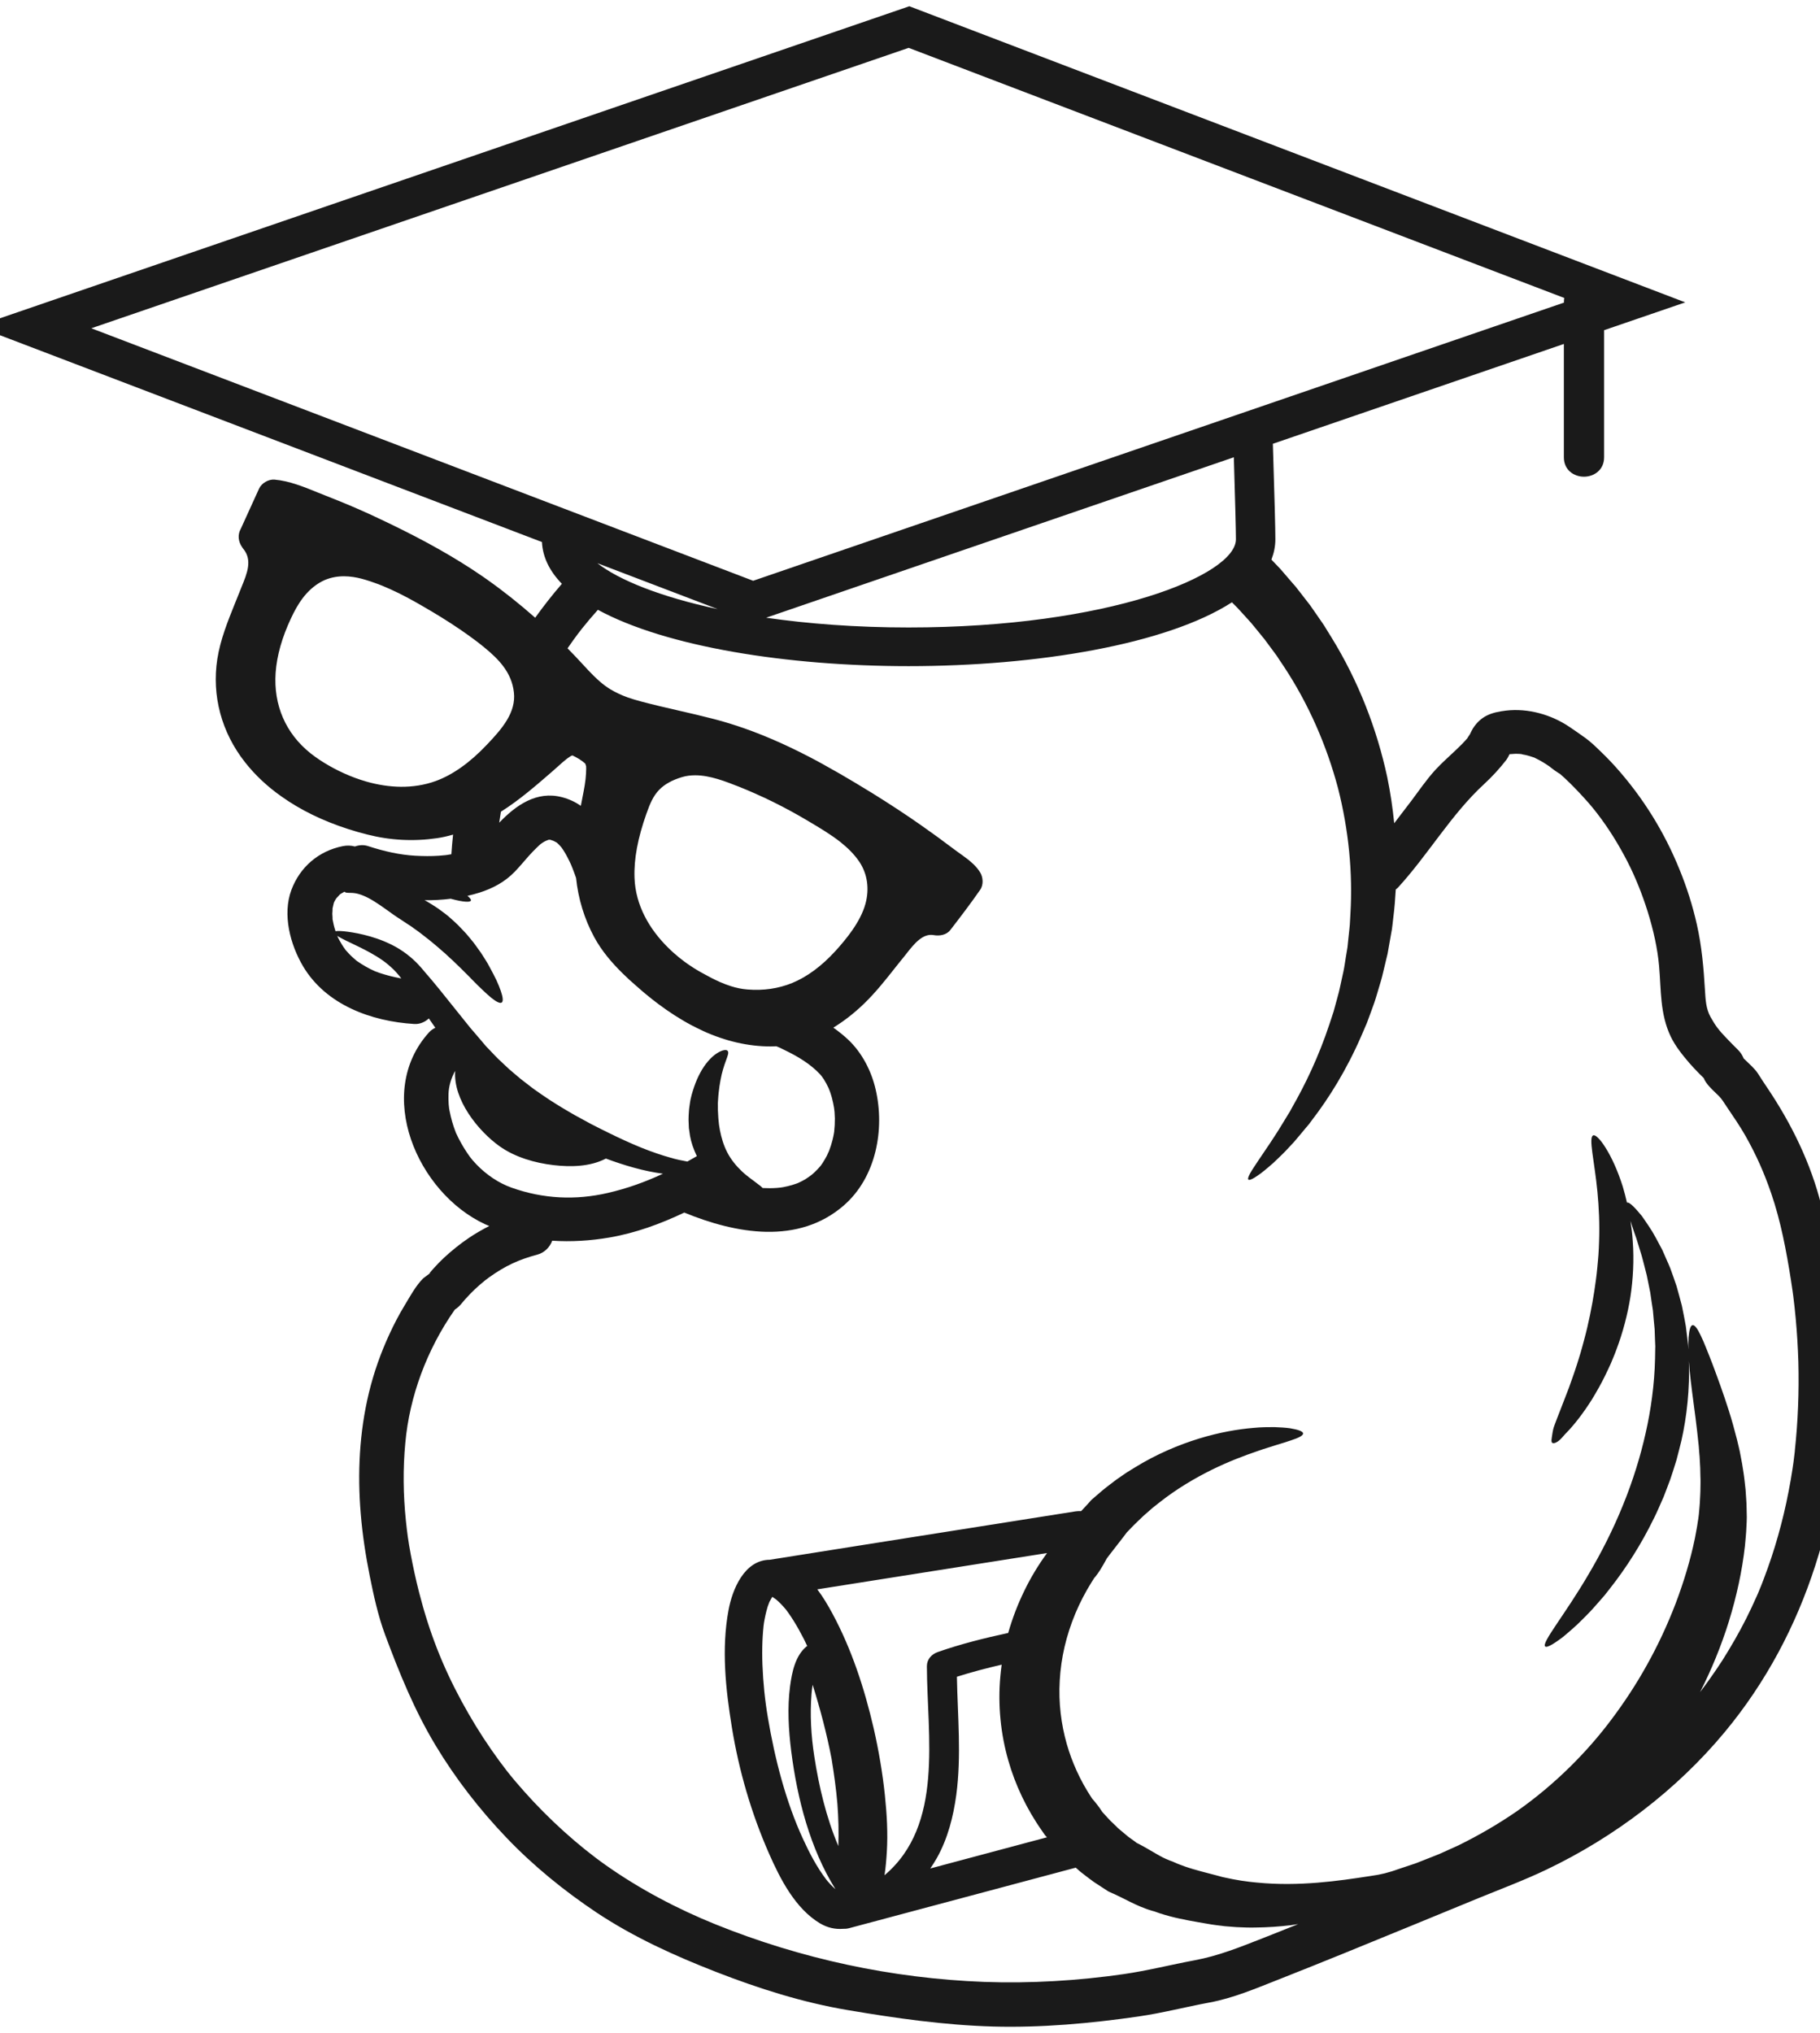 <?xml version="1.0" encoding="UTF-8" standalone="no"?>
<!-- Generator: Adobe Illustrator 26.3.1, SVG Export Plug-In . SVG Version: 6.00 Build 0)  -->
<svg version="1.1" id="Camada_2_00000083782018262210222500000017374305881183196592_" x="0px" y="0px" viewBox="0 0 189.2 211.3" style="enable-background:new 0 0 189.2 211.3;" xml:space="preserve" sodipodi:docname="logo.svg" inkscape:version="1.3.2 (091e20ef0f, 2023-11-25, custom)" inkscape:export-filename="../white-logo.png" inkscape:export-xdpi="96" inkscape:export-ydpi="96" xmlns:inkscape="http://www.inkscape.org/namespaces/inkscape" xmlns:sodipodi="http://sodipodi.sourceforge.net/DTD/sodipodi-0.dtd" xmlns="http://www.w3.org/2000/svg" xmlns:svg="http://www.w3.org/2000/svg"><defs id="defs821"/><sodipodi:namedview id="namedview819" pagecolor="#ffffff" bordercolor="#000000" borderopacity="0.25" inkscape:showpageshadow="2" inkscape:pageopacity="0.0" inkscape:pagecheckerboard="0" inkscape:deskcolor="#d1d1d1" showgrid="false" inkscape:lockguides="true" inkscape:zoom="1.4088592" inkscape:cx="70.979414" inkscape:cy="110.72789" inkscape:window-width="1920" inkscape:window-height="1020" inkscape:window-x="0" inkscape:window-y="868" inkscape:window-maximized="1" inkscape:current-layer="Camada_2_00000083782018262210222500000017374305881183196592_" inkscape:export-bgcolor="#01010100"/>
<style type="text/css" id="style161">
	.st0{fill:#010101;}
	.st1{fill:#565656;}
</style>

<path d="m 189.347,125.329 c -1.086,-4.415 -3.127,-8.569 -5.669,-12.332 -0.315,-0.467 -0.626,-0.938 -0.925,-1.414 -0.353,-0.547 -0.903,-0.993 -1.358,-1.452 -0.056,-0.046 -0.094,-0.084 -0.124,-0.113 -0.141,-0.329 -0.311,-0.623 -0.588,-0.893 -0.418,-0.421 -0.844,-0.838 -1.252,-1.275 -0.724,-0.758 -1.086,-1.208 -1.615,-2.159 -0.464,-0.838 -0.515,-1.772 -0.575,-2.77 -0.136,-2.323 -0.332,-4.562 -0.844,-6.844 -0.439,-1.945 -1.043,-3.856 -1.802,-5.708 -1.589,-3.923 -3.803,-7.487 -6.636,-10.653 -0.652,-0.732 -1.351,-1.418 -2.062,-2.092 -0.434,-0.409 -0.877,-0.791 -1.372,-1.124 -0.413,-0.286 -0.728,-0.522 -1.372,-0.951 -1.886,-1.276 -4.306,-1.961 -6.593,-1.693 -1.487,0.177 -2.577,0.53 -3.429,1.835 -0.124,0.194 -0.221,0.413 -0.32,0.619 0,0 -0.293,0.425 -0.255,0.4 -0.367,0.433 -0.771,0.833 -1.18,1.22 -0.733,0.699 -1.495,1.36 -2.181,2.109 -0.907,0.993 -1.687,2.146 -2.496,3.22 -0.592,0.779 -1.175,1.549 -1.763,2.306 -0.158,-1.586 -0.392,-3.186 -0.724,-4.794 -1.073,-5 -3.003,-9.992 -5.793,-14.513 l -0.524,-0.846 c -0.085,-0.143 -0.175,-0.286 -0.26,-0.425 l -0.281,-0.409 c -0.379,-0.547 -0.763,-1.09 -1.137,-1.642 -0.409,-0.521 -0.818,-1.048 -1.219,-1.57 -0.102,-0.131 -0.2,-0.265 -0.307,-0.392 l -0.328,-0.374 -0.648,-0.753 c -0.217,-0.248 -0.426,-0.501 -0.647,-0.749 l -0.686,-0.716 c -0.064,-0.076 -0.136,-0.143 -0.209,-0.219 0.26,-0.678 0.409,-1.376 0.409,-2.113 0,-0.989 -0.081,-4.247 -0.26,-9.925 l 30.251,-10.375 v 11.781 c 0,1.322 1.048,2.016 2.087,2.016 1.043,0 2.096,-0.694 2.096,-2.016 V 34.318 l 8.434,-2.892 -80.472,-30.705 -0.183,-0.072 L -2.435,33.914 56.338,56.335 c 0.081,1.591 0.809,3.043 2.074,4.343 -0.98,1.128 -1.9,2.307 -2.769,3.515 0,0.004 -0.004,0.004 -0.004,0.013 -1.623,-1.431 -3.284,-2.757 -4.988,-3.961 -0.281,-0.198 -0.567,-0.4 -0.856,-0.589 -0.277,-0.189 -0.554,-0.37 -0.839,-0.56 -2.794,-1.81 -5.955,-3.523 -9.955,-5.388 -0.209,-0.097 -0.413,-0.189 -0.622,-0.29 -0.405,-0.177 -0.809,-0.362 -1.222,-0.543 -0.209,-0.093 -0.417,-0.181 -0.635,-0.274 -0.213,-0.084 -0.426,-0.177 -0.643,-0.269 -0.221,-0.093 -0.452,-0.189 -0.673,-0.278 -0.434,-0.181 -0.882,-0.354 -1.329,-0.53 -0.298,-0.114 -0.592,-0.236 -0.89,-0.354 -0.707,-0.29 -1.431,-0.585 -2.164,-0.821 -0.745,-0.248 -1.508,-0.433 -2.283,-0.501 -0.626,-0.055 -1.35,0.37 -1.61,0.943 l -1.904,4.184 c -0.337,0.598 -0.273,1.322 0.175,1.94 0.021,0.042 0.06,0.084 0.094,0.13 0.958,1.17 0.405,2.525 -0.183,3.961 -0.077,0.189 -0.153,0.37 -0.222,0.556 -0.158,0.4 -0.315,0.791 -0.477,1.183 -0.733,1.826 -1.499,3.716 -1.819,5.741 -0.592,3.822 0.434,7.64 2.888,10.75 1.039,1.321 2.313,2.517 3.795,3.556 1.959,1.393 4.281,2.525 6.905,3.371 0.66,0.215 1.338,0.409 2.036,0.581 2.373,0.602 4.805,0.724 7.22,0.37 0.545,-0.08 1.099,-0.206 1.661,-0.37 v 0.021 c -0.072,0.673 -0.132,1.342 -0.175,2.02 -0.162,0.025 -0.328,0.055 -0.49,0.08 -0.034,0.004 -0.081,0.013 -0.145,0.017 -0.222,0.025 -0.447,0.042 -0.673,0.059 -0.809,0.055 -1.627,0.043 -2.441,0 -1.614,-0.092 -3.212,-0.45 -4.907,-1.001 -0.456,-0.152 -0.937,-0.118 -1.372,0.038 -0.396,-0.109 -0.822,-0.122 -1.252,-0.038 -2.534,0.505 -4.468,2.185 -5.354,4.562 -0.946,2.555 -0.119,5.669 1.218,7.93 2.377,3.999 7.079,5.72 11.548,5.994 0.584,0.038 1.116,-0.198 1.529,-0.577 0.051,0.071 0.094,0.139 0.141,0.211 0.175,0.252 0.354,0.509 0.532,0.761 -0.234,0.11 -0.452,0.253 -0.635,0.451 -5.763,6.33 -1.24,16.723 5.827,19.976 0.136,0.059 0.273,0.118 0.413,0.177 -0.733,0.37 -1.448,0.783 -2.126,1.241 -0.916,0.619 -1.78,1.318 -2.586,2.063 -0.366,0.337 -0.707,0.698 -1.039,1.064 -0.17,0.181 -0.328,0.375 -0.49,0.564 0.072,-0.025 0.119,-0.042 0.141,-0.046 -0.021,0.021 -0.064,0.042 -0.136,0.076 -0.213,0.151 -0.417,0.311 -0.626,0.471 -0.788,0.779 -1.389,1.915 -1.959,2.854 -0.571,0.939 -1.078,1.919 -1.538,2.913 -0.92,1.978 -1.644,4.032 -2.155,6.145 -0.988,4.091 -1.197,8.359 -0.848,12.535 0.179,2.188 0.511,4.364 0.941,6.511 0.409,2.033 0.865,4.125 1.585,6.069 1.487,3.995 3.05,7.855 5.256,11.521 2.074,3.451 4.575,6.671 7.365,9.588 2.811,2.942 6.002,5.535 9.388,7.795 3.868,2.567 8.11,4.487 12.429,6.17 4.4,1.713 8.988,3.173 13.661,3.956 4.992,0.846 10.027,1.565 15.096,1.709 5.03,0.139 10.163,-0.324 15.138,-1.044 2.488,-0.362 4.912,-0.993 7.382,-1.452 2.466,-0.459 4.732,-1.431 7.049,-2.34 4.664,-1.835 9.299,-3.738 13.933,-5.64 2.313,-0.956 4.625,-1.907 6.943,-2.854 2.381,-0.972 4.796,-1.877 7.122,-2.988 7.05,-3.371 13.52,-8.279 18.496,-14.269 8.604,-10.346 12.408,-23.554 12.348,-36.821 -0.038,-6.01 -0.847,-12.046 -2.287,-17.888 z M 9.491,34.12 94.461,4.973 162.614,30.968 c -0.017,0.109 -0.034,0.215 -0.034,0.333 v 0.152 L 78.296,60.363 Z M 128.482,56.049 c 0,3.738 -13.251,9.167 -34.03,9.167 -5.499,0 -10.466,-0.388 -14.806,-1.015 L 128.265,47.526 c 0.145,4.786 0.217,7.652 0.217,8.523 z m -53.879,7.256 c -5.993,-1.28 -10.3,-3.043 -12.502,-4.769 z m -17.256,16.933 0.477,-0.421 c 0.059,-0.046 0.136,-0.118 0.221,-0.198 0.741,-0.677 1.231,-1.048 1.465,-1.107 0.004,0.004 0.017,0.004 0.021,0.013 0.103,0.046 0.209,0.101 0.316,0.16 0.23,0.122 0.469,0.265 0.686,0.429 0.11,0.08 0.213,0.169 0.307,0.257 0.004,0.013 0.013,0.021 0.017,0.025 0.017,0.085 0.038,0.16 0.073,0.232 0.017,0.135 0.004,0.404 -0.004,0.585 l -0.004,0.16 c -0.038,0.829 -0.209,1.684 -0.371,2.504 -0.055,0.278 -0.115,0.56 -0.162,0.838 0,0.013 -0.004,0.025 -0.004,0.038 -0.571,-0.392 -1.218,-0.703 -1.959,-0.896 -2.65,-0.695 -4.814,0.854 -6.53,2.651 0.055,-0.37 0.111,-0.749 0.175,-1.12 0,-0.013 0.004,-0.017 0.004,-0.025 1.904,-1.199 3.612,-2.686 5.273,-4.125 z m -12.042,0.935 c -2.368,0.859 -4.89,0.724 -7.22,0.059 -1.602,-0.459 -3.101,-1.162 -4.392,-1.957 -0.315,-0.194 -0.613,-0.392 -0.899,-0.598 -0.004,0 -0.017,-0.004 -0.021,-0.013 -0.162,-0.114 -0.315,-0.232 -0.469,-0.354 -0.013,-0.013 -0.017,-0.017 -0.021,-0.017 -2.577,-2.054 -3.863,-5.005 -3.629,-8.372 0.124,-1.768 0.665,-3.683 1.61,-5.686 0.647,-1.372 1.529,-2.896 3.148,-3.78 0.767,-0.412 1.585,-0.56 2.338,-0.56 0.66,0 1.278,0.109 1.785,0.24 0.302,0.08 0.609,0.168 0.907,0.269 0.145,0.046 0.294,0.097 0.439,0.152 0.584,0.198 1.146,0.434 1.695,0.682 1.261,0.568 2.441,1.225 3.437,1.806 1.142,0.661 2.496,1.473 3.885,2.425 0.277,0.189 0.554,0.387 0.839,0.589 0.567,0.404 1.133,0.833 1.683,1.292 1.431,1.178 2.781,2.555 3.003,4.618 0.23,2.071 -1.201,3.75 -2.811,5.434 -1.759,1.865 -3.548,3.127 -5.307,3.772 z m -3.604,20.519 c -0.217,-0.038 -0.43,-0.08 -0.643,-0.131 -0.354,-0.076 -0.707,-0.168 -1.052,-0.269 -0.213,-0.059 -0.413,-0.13 -0.622,-0.197 -0.026,-0.013 -0.328,-0.131 -0.388,-0.143 -0.664,-0.29 -1.291,-0.656 -1.883,-1.065 -0.021,-0.017 -0.034,-0.021 -0.047,-0.034 -0.026,-0.025 -0.072,-0.063 -0.141,-0.122 -0.162,-0.135 -0.315,-0.278 -0.469,-0.425 -0.153,-0.151 -0.294,-0.307 -0.434,-0.463 -0.043,-0.046 -0.077,-0.08 -0.098,-0.11 -0.021,-0.025 -0.043,-0.055 -0.064,-0.092 -0.217,-0.29 -0.405,-0.602 -0.575,-0.913 -0.085,-0.152 -0.158,-0.307 -0.23,-0.463 0.047,0.034 0.102,0.063 0.162,0.101 0.375,0.219 0.929,0.484 1.61,0.808 0.681,0.329 1.487,0.716 2.309,1.221 0.409,0.253 0.822,0.53 1.21,0.859 0.2,0.16 0.379,0.345 0.575,0.518 0.179,0.193 0.366,0.374 0.528,0.585 0.085,0.101 0.175,0.206 0.251,0.316 l 0.017,0.017 c -0.009,0.004 -0.017,0.004 -0.017,0.004 z m 2.718,-0.366 c -0.209,-0.248 -0.413,-0.493 -0.622,-0.737 -0.234,-0.253 -0.464,-0.522 -0.72,-0.749 -0.243,-0.24 -0.511,-0.45 -0.767,-0.656 -0.268,-0.194 -0.524,-0.387 -0.792,-0.547 -0.532,-0.332 -1.065,-0.585 -1.576,-0.8 -1.022,-0.421 -1.947,-0.656 -2.713,-0.817 -0.771,-0.151 -1.389,-0.232 -1.823,-0.253 -0.23,-0.013 -0.405,-0.004 -0.528,0.017 -0.004,-0.017 -0.004,-0.025 -0.004,-0.025 -0.136,-0.404 -0.234,-0.821 -0.307,-1.241 0.017,0 -0.013,-0.459 -0.021,-0.539 0.004,0 0.038,-0.547 0.021,-0.543 0.034,-0.152 0.064,-0.303 0.102,-0.451 0.026,-0.092 0.038,-0.151 0.051,-0.193 0.017,-0.025 0.034,-0.064 0.055,-0.11 0.064,-0.134 0.141,-0.257 0.234,-0.374 0,0.025 0.238,-0.257 0.277,-0.295 0.026,-0.025 0.051,-0.046 0.064,-0.063 0.026,-0.017 0.064,-0.038 0.111,-0.072 0.119,-0.076 0.239,-0.139 0.358,-0.206 0.004,0 0.004,0.004 0.004,0.013 0.141,0.176 0.567,0.071 1.086,0.151 0.26,0.042 0.554,0.122 0.89,0.265 0.336,0.139 0.711,0.337 1.116,0.589 0.405,0.248 0.826,0.547 1.282,0.871 0.456,0.325 0.924,0.674 1.491,1.027 0.234,0.156 0.469,0.311 0.703,0.467 0.115,0.076 0.23,0.143 0.341,0.219 0.111,0.08 0.217,0.16 0.328,0.239 0.213,0.156 0.434,0.304 0.635,0.459 0.209,0.16 0.405,0.316 0.596,0.467 0.196,0.143 0.392,0.307 0.592,0.471 0.196,0.173 0.409,0.329 0.609,0.509 0.2,0.177 0.413,0.362 0.622,0.543 0.111,0.084 0.213,0.181 0.311,0.278 l 0.311,0.29 0.315,0.286 c 0.102,0.097 0.2,0.198 0.307,0.295 0.2,0.198 0.409,0.392 0.605,0.585 0.196,0.198 0.392,0.4 0.588,0.589 l 0.281,0.278 0.277,0.29 c 0.366,0.375 0.72,0.72 1.044,1.027 0.328,0.307 0.622,0.585 0.886,0.8 0.532,0.43 0.929,0.64 1.112,0.522 0.183,-0.122 0.132,-0.564 -0.094,-1.216 -0.115,-0.325 -0.26,-0.703 -0.456,-1.12 -0.2,-0.413 -0.434,-0.868 -0.694,-1.339 -0.064,-0.118 -0.132,-0.24 -0.2,-0.367 -0.072,-0.118 -0.145,-0.239 -0.221,-0.366 -0.153,-0.24 -0.315,-0.493 -0.477,-0.749 -0.175,-0.248 -0.354,-0.492 -0.537,-0.749 -0.094,-0.122 -0.179,-0.253 -0.277,-0.371 l -0.298,-0.366 -0.307,-0.366 c -0.102,-0.118 -0.2,-0.24 -0.315,-0.353 -0.213,-0.232 -0.43,-0.459 -0.647,-0.678 -0.217,-0.219 -0.452,-0.421 -0.673,-0.623 -0.222,-0.206 -0.447,-0.4 -0.673,-0.568 -0.23,-0.173 -0.469,-0.349 -0.711,-0.526 -0.251,-0.177 -0.515,-0.337 -0.784,-0.505 -0.132,-0.08 -0.268,-0.16 -0.405,-0.248 -0.081,-0.042 -0.162,-0.084 -0.251,-0.13 0.916,0.013 1.827,-0.038 2.726,-0.152 0.051,0.017 0.098,0.025 0.141,0.038 1.142,0.304 1.878,0.354 1.955,0.152 0.043,-0.101 -0.094,-0.269 -0.358,-0.493 0.409,-0.092 0.818,-0.197 1.218,-0.324 1.418,-0.446 2.675,-1.12 3.706,-2.189 0.511,-0.53 0.98,-1.107 1.47,-1.654 0.256,-0.286 0.524,-0.564 0.801,-0.833 0.132,-0.134 0.273,-0.257 0.413,-0.383 0.026,-0.017 0.038,-0.025 0.055,-0.038 0.072,-0.046 0.136,-0.101 0.213,-0.143 0.081,-0.055 0.175,-0.097 0.26,-0.143 0.064,-0.025 0.222,-0.092 0.29,-0.114 0.013,0 0.017,0 0.021,-0.004 h 0.043 c 0.038,0 0.072,-0.004 0.094,-0.004 0.004,0 0.004,0 0.013,0 0.051,0.013 0.273,0.097 0.349,0.118 0.115,0.059 0.221,0.113 0.332,0.176 0.013,0.013 0.013,0.013 0.017,0.013 0.004,0.004 0.004,0.004 0.013,0.013 0.17,0.139 0.311,0.303 0.452,0.463 0.017,0.021 0.034,0.046 0.059,0.085 0.103,0.143 0.196,0.295 0.29,0.446 0.196,0.316 0.358,0.652 0.524,0.985 0.055,0.113 0.103,0.227 0.154,0.337 0.004,0.017 0.132,0.311 0.145,0.362 0.132,0.324 0.243,0.652 0.358,0.973 0.222,2.159 0.869,4.28 1.887,6.154 0.788,1.456 1.866,2.702 2.99,3.8 0.439,0.434 0.89,0.846 1.337,1.229 0.004,0 0.013,0.005 0.022,0.017 0.213,0.197 0.43,0.383 0.643,0.564 0.14,0.118 0.277,0.235 0.418,0.349 0.004,0 0.017,0.005 0.021,0.017 0.413,0.345 0.826,0.665 1.235,0.972 0.566,0.425 1.133,0.817 1.695,1.179 0.273,0.176 0.55,0.345 0.823,0.505 0.289,0.173 0.571,0.333 0.856,0.484 0.413,0.215 0.827,0.425 1.24,0.614 0.004,0.004 0.013,0.013 0.017,0.013 2.36,1.073 4.715,1.616 7.045,1.616 0.196,0 0.396,-0.005 0.592,-0.017 0.017,0.005 0.025,0.013 0.043,0.017 0.277,0.101 0.307,0.135 0.792,0.366 1.414,0.678 2.705,1.461 3.689,2.509 0.043,0.043 0.115,0.131 0.179,0.211 0.077,0.11 0.154,0.215 0.23,0.324 0.183,0.29 0.349,0.602 0.494,0.914 0.051,0.118 0.119,0.29 0.145,0.37 0.072,0.198 0.132,0.404 0.191,0.602 0.098,0.362 0.175,0.724 0.235,1.09 0.017,0.13 0.043,0.337 0.051,0.43 0.017,0.218 0.025,0.442 0.034,0.661 0.004,0.463 -0.022,0.93 -0.073,1.393 -0.013,0.071 -0.022,0.139 -0.034,0.206 -0.038,0.218 -0.085,0.442 -0.14,0.656 -0.094,0.374 -0.217,0.749 -0.353,1.111 -0.06,0.13 -0.184,0.421 -0.235,0.518 -0.136,0.265 -0.294,0.518 -0.451,0.77 -0.064,0.092 -0.124,0.181 -0.192,0.273 0,-0.004 -0.004,0 0,0 -0.183,0.219 -0.383,0.434 -0.592,0.632 -0.119,0.122 -0.256,0.232 -0.392,0.345 -0.102,0.071 -0.477,0.345 -0.605,0.421 -0.234,0.139 -0.473,0.257 -0.72,0.371 -0.064,0.025 -0.132,0.055 -0.17,0.071 -0.161,0.059 -0.328,0.113 -0.49,0.16 -0.298,0.092 -0.605,0.155 -0.907,0.218 -0.06,0.013 -0.179,0.025 -0.277,0.043 -0.124,0.017 -0.251,0.025 -0.374,0.038 -0.503,0.038 -0.997,0.038 -1.495,0.013 -0.119,-0.122 -0.29,-0.265 -0.49,-0.404 -0.451,-0.366 -1.094,-0.778 -1.682,-1.338 -0.588,-0.556 -1.133,-1.221 -1.512,-1.957 -0.388,-0.741 -0.613,-1.545 -0.763,-2.294 -0.026,-0.193 -0.059,-0.387 -0.098,-0.589 -0.017,-0.206 -0.038,-0.412 -0.064,-0.627 -0.021,-0.219 -0.021,-0.442 -0.038,-0.665 -0.013,-0.114 -0.013,-0.227 -0.013,-0.337 v -0.337 c 0,-0.113 -0.013,-0.227 0,-0.337 0.004,-0.109 0.013,-0.219 0.022,-0.337 0.004,-0.118 0.017,-0.236 0.025,-0.349 0.013,-0.118 0.022,-0.232 0.034,-0.35 0.051,-0.45 0.111,-0.892 0.191,-1.296 0.145,-0.817 0.371,-1.49 0.554,-1.995 0.184,-0.505 0.332,-0.859 0.196,-1.036 -0.124,-0.169 -0.566,-0.122 -1.138,0.253 -0.571,0.366 -1.222,1.086 -1.712,2.003 -0.251,0.459 -0.468,0.964 -0.647,1.49 -0.051,0.135 -0.094,0.265 -0.132,0.404 -0.043,0.134 -0.081,0.269 -0.119,0.404 -0.034,0.135 -0.073,0.278 -0.103,0.425 -0.034,0.143 -0.055,0.29 -0.077,0.433 l -0.064,0.442 c -0.017,0.143 -0.038,0.29 -0.043,0.433 -0.017,0.29 -0.043,0.581 -0.038,0.871 0.004,0.29 0.017,0.577 0.034,0.854 0.038,0.286 0.077,0.56 0.119,0.821 0.123,0.678 0.37,1.402 0.711,2.101 -0.332,0.194 -0.66,0.374 -0.988,0.56 -0.532,-0.092 -1.112,-0.211 -1.729,-0.392 -0.95,-0.265 -1.99,-0.619 -3.084,-1.06 -1.095,-0.446 -2.24,-0.973 -3.416,-1.553 -0.587,-0.286 -1.184,-0.589 -1.784,-0.896 -0.584,-0.316 -1.172,-0.635 -1.751,-0.955 -1.154,-0.665 -2.296,-1.351 -3.34,-2.08 -0.26,-0.181 -0.524,-0.362 -0.78,-0.543 -0.256,-0.181 -0.494,-0.374 -0.741,-0.564 -0.238,-0.19 -0.49,-0.366 -0.72,-0.556 -0.23,-0.194 -0.452,-0.383 -0.673,-0.568 -0.111,-0.097 -0.217,-0.19 -0.332,-0.286 l -0.17,-0.139 -0.162,-0.156 c -0.217,-0.206 -0.435,-0.408 -0.66,-0.619 -0.111,-0.101 -0.222,-0.211 -0.332,-0.311 -0.115,-0.11 -0.217,-0.227 -0.328,-0.332 -0.213,-0.227 -0.43,-0.451 -0.647,-0.682 -0.111,-0.113 -0.222,-0.219 -0.328,-0.345 -0.102,-0.131 -0.209,-0.253 -0.315,-0.374 -0.213,-0.248 -0.426,-0.501 -0.643,-0.754 -0.213,-0.248 -0.43,-0.501 -0.647,-0.754 -0.213,-0.265 -0.426,-0.526 -0.635,-0.791 -0.856,-1.064 -1.708,-2.121 -2.534,-3.157 -0.422,-0.526 -0.86,-1.036 -1.278,-1.532 z m 22.793,-16.786 c 0.337,-0.952 0.673,-1.802 1.329,-2.467 0.554,-0.568 1.355,-1.01 2.381,-1.313 0.439,-0.13 0.89,-0.181 1.35,-0.181 1.546,0 3.144,0.636 4.592,1.204 0.588,0.236 1.18,0.484 1.768,0.749 0.013,0.004 0.017,0.013 0.021,0.013 0.588,0.256 1.171,0.53 1.751,0.82 1.184,0.586 2.372,1.229 3.539,1.924 l 0.196,0.118 c 1.061,0.627 2.198,1.304 3.212,2.096 0.771,0.614 1.469,1.297 1.989,2.075 0.83,1.246 1.057,2.799 0.626,4.364 -0.515,1.886 -2.023,3.691 -3.106,4.887 -1.439,1.578 -2.96,2.702 -4.511,3.338 -1.431,0.581 -2.999,0.812 -4.655,0.673 -0.592,-0.046 -1.163,-0.169 -1.73,-0.349 -0.37,-0.118 -0.745,-0.265 -1.12,-0.425 -0.575,-0.253 -1.171,-0.564 -1.789,-0.909 -0.626,-0.337 -1.261,-0.741 -1.883,-1.195 -0.409,-0.303 -0.805,-0.623 -1.193,-0.973 -0.196,-0.176 -0.388,-0.362 -0.575,-0.547 -1.887,-1.877 -3.339,-4.339 -3.442,-7.201 -0.072,-1.949 0.337,-4.138 1.248,-6.701 z m -17.673,36.492 c -0.605,-0.627 -0.831,-0.968 -1.316,-1.738 -0.2,-0.328 -0.388,-0.665 -0.562,-1.006 -0.064,-0.134 -0.132,-0.265 -0.192,-0.4 -0.017,-0.038 -0.034,-0.071 -0.051,-0.097 -0.013,-0.038 -0.034,-0.092 -0.064,-0.168 -0.273,-0.695 -0.469,-1.414 -0.613,-2.138 -0.021,-0.092 -0.034,-0.189 -0.051,-0.278 0,-0.046 -0.038,-0.4 -0.047,-0.429 -0.026,-0.362 -0.026,-0.733 -0.017,-1.09 0.026,-0.796 0.277,-1.65 0.694,-2.387 -0.222,2.989 2.377,6.234 4.609,7.829 1.606,1.145 3.672,1.738 5.614,1.966 1.802,0.211 3.808,0.169 5.444,-0.682 0.984,0.366 1.96,0.686 2.905,0.947 1.056,0.295 2.078,0.501 3.028,0.627 -1.819,0.846 -3.685,1.528 -5.738,2 -3.335,0.774 -6.726,0.623 -10.014,-0.556 -1.308,-0.463 -2.59,-1.322 -3.629,-2.399 z m 137.048,29.77 c -0.043,0.371 -0.085,0.741 -0.137,1.12 -0.004,0.038 -0.013,0.076 -0.013,0.101 -0.004,0.013 -0.004,0.017 -0.004,0.025 -0.026,0.189 -0.055,0.37 -0.081,0.56 -0.119,0.808 -0.26,1.608 -0.418,2.407 -0.293,1.549 -0.664,3.085 -1.094,4.609 -0.43,1.532 -0.937,3.047 -1.508,4.537 -0.136,0.362 -0.277,0.72 -0.426,1.073 -0.051,0.113 -0.098,0.232 -0.14,0.345 -0.004,0.004 -0.137,0.307 -0.158,0.353 -0.337,0.775 -0.703,1.532 -1.078,2.29 -0.741,1.469 -1.564,2.896 -2.441,4.289 -0.434,0.677 -0.886,1.339 -1.355,1.995 -0.234,0.332 -0.473,0.661 -0.719,0.985 -0.094,0.131 -0.184,0.248 -0.281,0.375 1.184,-2.323 2.198,-4.794 2.995,-7.349 0.792,-2.576 1.376,-5.219 1.67,-7.85 0.055,-0.665 0.132,-1.305 0.153,-1.983 0.013,-0.332 0.043,-0.665 0.038,-0.993 -0.004,-0.328 -0.013,-0.656 -0.021,-0.985 0,-0.324 -0.022,-0.64 -0.043,-0.955 -0.022,-0.311 -0.038,-0.623 -0.064,-0.934 -0.038,-0.307 -0.072,-0.615 -0.102,-0.918 -0.017,-0.151 -0.034,-0.303 -0.055,-0.45 -0.022,-0.152 -0.043,-0.303 -0.064,-0.446 -0.051,-0.295 -0.094,-0.589 -0.14,-0.88 -0.056,-0.29 -0.111,-0.577 -0.162,-0.854 -0.026,-0.143 -0.055,-0.286 -0.081,-0.425 -0.034,-0.134 -0.064,-0.273 -0.094,-0.412 -0.064,-0.269 -0.124,-0.543 -0.192,-0.808 -0.268,-1.061 -0.549,-2.058 -0.843,-2.989 -0.588,-1.856 -1.176,-3.439 -1.67,-4.765 -0.256,-0.661 -0.477,-1.246 -0.694,-1.763 -0.2,-0.518 -0.397,-0.955 -0.571,-1.318 -0.336,-0.715 -0.626,-1.098 -0.843,-1.06 -0.213,0.034 -0.349,0.484 -0.413,1.292 -0.021,0.345 -0.025,0.758 -0.017,1.225 -0.004,-0.064 -0.013,-0.122 -0.013,-0.19 -0.004,-0.181 -0.025,-0.37 -0.055,-0.556 -0.021,-0.19 -0.043,-0.37 -0.064,-0.56 -0.043,-0.366 -0.094,-0.733 -0.137,-1.099 -0.059,-0.366 -0.136,-0.724 -0.2,-1.082 -0.073,-0.353 -0.14,-0.711 -0.213,-1.061 -0.094,-0.345 -0.179,-0.686 -0.272,-1.022 -0.094,-0.337 -0.179,-0.674 -0.277,-1.002 -0.111,-0.316 -0.217,-0.635 -0.328,-0.951 -0.11,-0.307 -0.217,-0.614 -0.328,-0.913 -0.119,-0.295 -0.243,-0.581 -0.371,-0.859 -0.119,-0.278 -0.238,-0.556 -0.358,-0.821 -0.111,-0.269 -0.256,-0.517 -0.388,-0.761 -0.26,-0.488 -0.499,-0.952 -0.75,-1.364 -0.26,-0.413 -0.511,-0.791 -0.741,-1.124 -0.115,-0.173 -0.23,-0.328 -0.332,-0.48 -0.119,-0.139 -0.23,-0.274 -0.337,-0.4 -0.208,-0.248 -0.396,-0.451 -0.562,-0.614 -0.319,-0.312 -0.545,-0.446 -0.66,-0.388 -0.132,-0.577 -0.277,-1.132 -0.434,-1.663 -0.529,-1.684 -1.184,-3.081 -1.772,-4.015 -0.145,-0.232 -0.281,-0.442 -0.413,-0.614 -0.136,-0.177 -0.26,-0.316 -0.375,-0.43 -0.221,-0.227 -0.404,-0.324 -0.524,-0.269 -0.499,0.215 0.136,2.656 0.447,5.859 0.154,1.608 0.239,3.401 0.17,5.186 -0.004,0.446 -0.043,0.892 -0.064,1.338 -0.017,0.219 -0.034,0.442 -0.055,0.661 -0.013,0.215 -0.034,0.433 -0.06,0.652 -0.077,0.867 -0.2,1.7 -0.315,2.483 -0.243,1.574 -0.588,3.334 -1.061,5.08 -0.111,0.434 -0.238,0.867 -0.358,1.301 -0.136,0.429 -0.256,0.859 -0.396,1.279 -0.269,0.846 -0.567,1.654 -0.839,2.425 -0.29,0.762 -0.566,1.481 -0.822,2.13 -0.124,0.324 -0.243,0.627 -0.358,0.917 -0.055,0.139 -0.11,0.278 -0.157,0.412 -0.047,0.135 -0.085,0.248 -0.154,0.413 -0.119,0.303 -0.162,0.547 -0.196,0.749 -0.034,0.198 -0.06,0.362 -0.077,0.493 -0.013,0.071 -0.022,0.131 -0.022,0.19 -0.013,0.059 -0.017,0.109 -0.013,0.155 0,0.093 0.017,0.169 0.064,0.215 0.043,0.042 0.119,0.059 0.221,0.042 0.051,-0.013 0.11,-0.025 0.175,-0.055 0.059,-0.034 0.132,-0.076 0.209,-0.122 0.072,-0.046 0.14,-0.114 0.221,-0.181 0.072,-0.071 0.145,-0.151 0.23,-0.236 0.154,-0.172 0.298,-0.353 0.456,-0.505 0.064,-0.059 0.175,-0.181 0.277,-0.29 0.098,-0.113 0.2,-0.231 0.311,-0.353 0.222,-0.248 0.43,-0.522 0.661,-0.812 0.451,-0.581 0.92,-1.258 1.388,-1.995 0.452,-0.749 0.92,-1.557 1.342,-2.42 0.217,-0.43 0.413,-0.876 0.622,-1.322 0.183,-0.459 0.388,-0.913 0.554,-1.381 0.707,-1.856 1.201,-3.801 1.478,-5.56 0.269,-1.763 0.388,-3.775 0.239,-5.767 -0.043,-0.711 -0.132,-1.402 -0.235,-2.092 0.013,0.034 0.022,0.063 0.034,0.101 0.056,0.169 0.111,0.346 0.17,0.53 0.119,0.371 0.26,0.775 0.413,1.204 0.14,0.433 0.272,0.909 0.43,1.401 0.073,0.248 0.162,0.493 0.221,0.762 0.064,0.265 0.136,0.53 0.209,0.808 0.064,0.274 0.14,0.556 0.213,0.838 0.059,0.29 0.119,0.581 0.179,0.88 0.059,0.295 0.119,0.598 0.183,0.905 0.052,0.308 0.085,0.619 0.136,0.935 0.052,0.311 0.098,0.627 0.145,0.951 0.025,0.324 0.059,0.644 0.085,0.973 0.025,0.328 0.073,0.656 0.094,0.989 0.013,0.332 0.022,0.665 0.034,1.002 0.013,0.168 0.017,0.332 0.021,0.505 0.013,0.168 0.017,0.332 0.004,0.5 -0.004,0.337 -0.013,0.678 -0.017,1.015 -0.059,2.698 -0.439,5.379 -0.976,7.736 -0.524,2.361 -1.321,4.966 -2.36,7.504 -1.027,2.543 -2.283,5 -3.539,7.122 -2.488,4.268 -4.945,7.172 -4.549,7.564 0.094,0.092 0.349,0.013 0.745,-0.219 0.196,-0.118 0.43,-0.269 0.69,-0.459 0.132,-0.097 0.273,-0.197 0.418,-0.307 0.136,-0.118 0.29,-0.239 0.439,-0.37 0.311,-0.265 0.647,-0.56 1.006,-0.888 0.349,-0.328 0.711,-0.699 1.099,-1.09 0.392,-0.387 0.767,-0.829 1.172,-1.284 0.196,-0.227 0.409,-0.458 0.609,-0.698 0.196,-0.248 0.392,-0.501 0.596,-0.758 1.614,-2.05 3.22,-4.546 4.515,-7.214 0.081,-0.168 0.17,-0.328 0.243,-0.5 l 0.23,-0.505 c 0.145,-0.337 0.294,-0.678 0.447,-1.015 l 0.111,-0.253 0.098,-0.257 c 0.064,-0.172 0.132,-0.345 0.196,-0.509 0.132,-0.346 0.26,-0.686 0.388,-1.027 0.234,-0.682 0.447,-1.364 0.652,-2.033 0.175,-0.678 0.353,-1.343 0.507,-1.991 0.566,-2.504 0.881,-5.392 0.779,-8.279 0.017,0.295 0.043,0.602 0.077,0.926 0.132,1.423 0.37,3.11 0.613,4.971 0.119,0.93 0.23,1.898 0.332,2.904 0.021,0.248 0.038,0.501 0.059,0.758 0.013,0.122 0.022,0.253 0.034,0.383 0.004,0.131 0.017,0.257 0.021,0.388 0.013,0.257 0.026,0.518 0.043,0.779 0.005,0.257 0.013,0.521 0.017,0.791 0.004,0.131 0.013,0.265 0.013,0.4 0.004,0.13 0,0.265 0,0.4 -0.004,0.269 -0.004,0.539 -0.013,0.808 -0.004,0.269 -0.026,0.543 -0.038,0.817 -0.013,0.269 -0.022,0.543 -0.051,0.812 -0.022,0.269 -0.047,0.539 -0.073,0.812 -0.021,0.269 -0.077,0.539 -0.115,0.808 -0.072,0.539 -0.196,1.103 -0.293,1.663 -0.464,2.252 -1.159,4.546 -2.002,6.772 -0.856,2.235 -1.87,4.403 -3.003,6.423 -1.124,2.024 -2.372,3.902 -3.638,5.59 -2.526,3.392 -5.895,6.785 -9.793,9.529 -1.96,1.36 -4.038,2.559 -6.138,3.595 -0.537,0.24 -1.065,0.479 -1.593,0.719 -0.524,0.253 -1.065,0.434 -1.594,0.653 -0.268,0.109 -0.528,0.21 -0.788,0.311 -0.132,0.055 -0.26,0.109 -0.392,0.155 -0.136,0.055 -0.268,0.093 -0.396,0.135 -0.533,0.181 -1.057,0.353 -1.572,0.526 -0.439,0.168 -0.886,0.286 -1.329,0.408 -0.14,0.034 -0.272,0.059 -0.413,0.092 -0.094,0.021 -0.179,0.043 -0.273,0.059 -0.094,0.021 -0.191,0.034 -0.281,0.046 -0.192,0.034 -0.388,0.059 -0.584,0.092 -3.233,0.501 -7.378,1.103 -11.722,0.674 -0.273,-0.034 -0.545,-0.047 -0.818,-0.085 -0.273,-0.038 -0.545,-0.076 -0.822,-0.113 -0.273,-0.046 -0.545,-0.097 -0.823,-0.143 -0.064,-0.013 -0.136,-0.021 -0.2,-0.038 l -0.196,-0.042 c -0.124,-0.025 -0.256,-0.055 -0.388,-0.08 -0.132,-0.034 -0.251,-0.046 -0.392,-0.085 -0.145,-0.038 -0.29,-0.08 -0.43,-0.118 -0.298,-0.08 -0.601,-0.156 -0.899,-0.236 -0.596,-0.155 -1.184,-0.307 -1.725,-0.471 -0.554,-0.16 -1.061,-0.346 -1.555,-0.539 l -0.358,-0.156 -0.085,-0.038 -0.043,-0.021 -0.191,-0.071 -0.154,-0.055 -0.043,-0.017 -0.072,-0.034 c -0.184,-0.063 -0.397,-0.172 -0.605,-0.269 -0.43,-0.219 -0.924,-0.518 -1.499,-0.85 -0.281,-0.168 -0.614,-0.349 -0.946,-0.526 l -0.268,-0.134 -0.034,-0.017 -0.025,-0.025 -0.051,-0.038 -0.038,-0.034 -0.081,-0.059 -0.665,-0.479 c -0.213,-0.173 -0.417,-0.354 -0.626,-0.526 l -0.311,-0.257 c -0.111,-0.085 -0.2,-0.19 -0.298,-0.286 -0.196,-0.19 -0.397,-0.375 -0.592,-0.568 -0.196,-0.194 -0.379,-0.409 -0.571,-0.615 l -0.26,-0.286 -0.034,-0.042 -0.013,-0.017 c -0.072,-0.113 -0.209,-0.303 -0.315,-0.463 l -0.094,-0.122 -0.098,-0.134 -0.212,-0.265 c -0.064,-0.085 -0.141,-0.177 -0.222,-0.265 l -0.085,-0.093 -0.017,-0.025 c -0.004,-0.013 0,-0.004 -0.013,-0.021 l -0.056,-0.084 c -1.18,-1.789 -2.027,-3.691 -2.564,-5.569 -0.575,-2.024 -0.869,-4.28 -0.728,-6.599 0.064,-1.158 0.234,-2.332 0.502,-3.498 0.273,-1.166 0.648,-2.323 1.116,-3.447 0.469,-1.124 1.036,-2.214 1.683,-3.254 l 0.238,-0.37 c 0.013,-0.021 0.013,-0.042 0.038,-0.063 l 0.026,-0.038 c 0.004,-0.004 0,0 0.013,-0.017 l 0.038,-0.042 c 0.021,-0.025 0.051,-0.055 0.073,-0.08 0.353,-0.446 0.596,-0.867 0.788,-1.195 0.124,-0.219 0.243,-0.442 0.371,-0.661 -0.034,0.021 0.132,-0.176 0.217,-0.295 l 0.311,-0.404 c 0.413,-0.53 0.822,-1.065 1.231,-1.587 0.094,-0.122 0.191,-0.253 0.281,-0.374 l 0.013,-0.021 0.034,-0.042 c 0.017,-0.017 0.077,-0.08 0.132,-0.135 0.209,-0.215 0.413,-0.429 0.622,-0.644 0.209,-0.211 0.43,-0.409 0.643,-0.619 0.102,-0.101 0.213,-0.206 0.315,-0.303 0.111,-0.101 0.221,-0.194 0.332,-0.291 0.221,-0.193 0.439,-0.383 0.66,-0.577 0.23,-0.176 0.452,-0.353 0.673,-0.53 1.789,-1.418 3.672,-2.521 5.435,-3.397 1.768,-0.871 3.437,-1.498 4.852,-1.978 0.707,-0.253 1.358,-0.429 1.93,-0.623 0.575,-0.169 1.073,-0.328 1.474,-0.467 0.818,-0.265 1.27,-0.505 1.256,-0.719 -0.013,-0.215 -0.485,-0.392 -1.372,-0.539 -0.439,-0.059 -0.98,-0.097 -1.614,-0.118 -0.635,0 -1.367,0 -2.173,0.08 -1.61,0.134 -3.548,0.463 -5.661,1.111 -2.113,0.652 -4.417,1.612 -6.688,3.013 -0.281,0.173 -0.571,0.35 -0.856,0.53 -0.277,0.194 -0.562,0.388 -0.843,0.581 -0.137,0.101 -0.281,0.194 -0.418,0.304 -0.14,0.101 -0.277,0.21 -0.413,0.316 -0.277,0.214 -0.562,0.425 -0.83,0.652 -0.268,0.227 -0.537,0.459 -0.805,0.694 l -0.234,0.198 c -0.047,0.046 -0.098,0.08 -0.145,0.135 l -0.145,0.168 c -0.115,0.131 -0.235,0.257 -0.349,0.383 -0.175,0.189 -0.353,0.383 -0.529,0.568 -0.196,-0.013 -0.392,-0.004 -0.592,0.025 -7.424,1.17 -14.854,2.348 -22.282,3.523 -3.164,0.505 -6.334,1.006 -9.499,1.507 -2.632,0.021 -3.885,3.068 -4.285,5.244 -0.745,4.012 -0.298,8.2 0.353,12.185 0.733,4.495 2.015,8.902 3.847,13.073 1.159,2.639 2.731,5.745 5.32,7.29 0.763,0.45 1.568,0.627 2.372,0.564 0.2,0.004 0.409,-0.004 0.635,-0.063 7.446,-1.991 14.9,-3.978 22.354,-5.969 0.409,-0.109 0.809,-0.215 1.218,-0.324 0.06,0.046 0.115,0.101 0.175,0.152 0.136,0.118 0.268,0.248 0.413,0.353 l 0.434,0.337 c 0.294,0.219 0.584,0.451 0.886,0.661 l 0.925,0.602 0.255,0.168 0.17,0.11 c 0.06,0.038 0.103,0.076 0.184,0.109 l 0.396,0.181 0.17,0.071 c 0.238,0.113 0.485,0.227 0.763,0.37 0.554,0.274 1.18,0.606 1.916,0.917 0.379,0.156 0.763,0.308 1.184,0.43 l 0.154,0.046 0.072,0.021 -0.038,-0.017 0.124,0.038 0.537,0.19 c 0.711,0.227 1.418,0.421 2.096,0.56 0.681,0.151 1.329,0.265 1.951,0.374 0.311,0.055 0.622,0.11 0.925,0.16 0.161,0.025 0.319,0.055 0.477,0.08 0.161,0.025 0.349,0.046 0.515,0.071 0.179,0.021 0.353,0.043 0.528,0.064 l 0.256,0.034 0.251,0.021 c 0.332,0.025 0.664,0.046 0.988,0.076 0.332,0.013 0.66,0.025 0.98,0.038 0.328,0.017 0.647,0.004 0.967,0.004 1.278,-0.013 2.518,-0.097 3.706,-0.24 0.26,-0.038 0.511,-0.08 0.766,-0.118 -1.235,0.497 -2.47,0.994 -3.706,1.477 -2.33,0.914 -4.588,1.827 -7.054,2.285 -2.475,0.459 -4.903,1.082 -7.395,1.44 -4.668,0.677 -9.699,0.985 -14.486,0.808 -9.58,-0.362 -19.04,-2.39 -27.96,-5.993 -3.906,-1.579 -7.855,-3.649 -11.381,-6.141 -2.884,-2.033 -5.942,-4.798 -8.502,-7.681 -1.389,-1.558 -2.219,-2.631 -3.412,-4.34 -1.12,-1.612 -2.143,-3.296 -3.08,-5.021 -1.976,-3.645 -3.352,-7.159 -4.413,-11.309 -0.332,-1.292 -0.613,-2.597 -0.86,-3.902 -0.268,-1.439 -0.375,-2.231 -0.515,-3.569 -0.277,-2.689 -0.311,-5.404 -0.055,-8.094 0.439,-4.769 2.202,-9.626 5.141,-13.822 0.222,-0.152 0.43,-0.311 0.609,-0.526 0.311,-0.383 0.647,-0.749 0.988,-1.107 0.66,-0.682 1.414,-1.322 1.976,-1.726 1.691,-1.208 3.097,-1.848 4.992,-2.353 0.75,-0.197 1.312,-0.77 1.563,-1.452 1.981,0.131 3.983,0.004 5.951,-0.332 2.692,-0.463 5.299,-1.41 7.778,-2.593 5.363,2.206 11.858,3.38 16.6,-0.754 3.344,-2.925 4.255,-7.879 3.297,-12.029 -0.439,-1.919 -1.418,-3.835 -2.871,-5.198 -0.469,-0.442 -0.98,-0.846 -1.512,-1.225 -0.005,-0.013 -0.013,-0.013 -0.017,-0.017 1.112,-0.677 2.185,-1.515 3.224,-2.521 1.18,-1.145 2.203,-2.437 3.187,-3.683 0.298,-0.374 0.596,-0.754 0.903,-1.124 0.094,-0.118 0.191,-0.24 0.289,-0.366 0.788,-1.002 1.687,-2.13 2.833,-1.919 0.554,0.101 1.295,0.017 1.721,-0.526 1.013,-1.313 2.083,-2.711 3.097,-4.171 0.392,-0.56 0.298,-1.334 0.013,-1.81 -0.192,-0.316 -0.43,-0.598 -0.694,-0.854 -0.17,-0.16 -0.349,-0.316 -0.533,-0.467 -0.013,-0.013 -0.017,-0.017 -0.021,-0.017 -0.183,-0.143 -0.375,-0.286 -0.562,-0.421 -0.098,-0.071 -0.196,-0.139 -0.29,-0.206 -0.111,-0.076 -0.217,-0.156 -0.319,-0.232 -0.103,-0.072 -0.2,-0.143 -0.294,-0.215 -0.545,-0.408 -1.099,-0.821 -1.67,-1.241 -0.004,0 -0.013,-0.004 -0.017,-0.013 -0.289,-0.21 -0.583,-0.421 -0.877,-0.627 -0.29,-0.211 -0.575,-0.412 -0.869,-0.619 -1.598,-1.124 -3.276,-2.218 -5.069,-3.334 -0.592,-0.366 -1.193,-0.732 -1.811,-1.099 -1.022,-0.614 -2.1,-1.237 -3.224,-1.856 -0.23,-0.131 -0.464,-0.253 -0.694,-0.383 -2.343,-1.254 -4.89,-2.458 -7.616,-3.413 -1.014,-0.353 -2.041,-0.673 -3.097,-0.947 -1.214,-0.316 -2.449,-0.602 -3.646,-0.875 -1.316,-0.304 -2.671,-0.615 -3.991,-0.968 -0.49,-0.13 -0.928,-0.265 -1.337,-0.404 -0.686,-0.248 -1.274,-0.526 -1.819,-0.854 -0.388,-0.232 -0.746,-0.505 -1.095,-0.808 -0.221,-0.19 -0.439,-0.4 -0.66,-0.615 0,-0.004 -0.004,-0.013 -0.017,-0.017 -0.336,-0.332 -0.668,-0.686 -1.013,-1.064 -0.545,-0.598 -1.099,-1.179 -1.661,-1.747 0,-0.004 0.004,-0.004 0.004,-0.013 0.196,-0.278 0.388,-0.564 0.588,-0.838 0.315,-0.442 0.673,-0.909 0.899,-1.195 0.532,-0.665 1.086,-1.322 1.661,-1.961 7.113,3.864 19.747,5.855 32.291,5.855 13.363,0 26.831,-2.256 33.621,-6.634 l 0.524,0.526 c 0.2,0.206 0.392,0.425 0.588,0.64 l 0.587,0.644 0.29,0.324 c 0.098,0.113 0.184,0.227 0.281,0.337 0.366,0.446 0.733,0.896 1.103,1.351 0.349,0.467 0.69,0.934 1.039,1.402 l 0.26,0.353 c 0.081,0.118 0.162,0.24 0.238,0.367 l 0.486,0.724 c 2.577,3.893 4.46,8.237 5.627,12.631 1.124,4.399 1.546,8.869 1.295,13.057 -0.017,0.265 -0.026,0.522 -0.043,0.783 -0.004,0.13 -0.013,0.257 -0.022,0.387 -0.013,0.13 -0.025,0.257 -0.038,0.387 -0.056,0.509 -0.111,1.023 -0.162,1.528 -0.017,0.13 -0.026,0.253 -0.038,0.383 -0.022,0.122 -0.043,0.248 -0.059,0.371 -0.043,0.248 -0.081,0.496 -0.124,0.74 -0.038,0.248 -0.077,0.493 -0.115,0.737 -0.043,0.248 -0.077,0.488 -0.132,0.724 -0.102,0.484 -0.209,0.956 -0.311,1.423 -0.022,0.118 -0.052,0.231 -0.077,0.349 -0.022,0.118 -0.047,0.232 -0.081,0.349 -0.064,0.227 -0.124,0.459 -0.183,0.682 -0.124,0.451 -0.243,0.905 -0.367,1.343 -0.145,0.434 -0.29,0.867 -0.426,1.292 -1.124,3.401 -2.534,6.309 -3.872,8.645 -0.081,0.151 -0.158,0.295 -0.239,0.442 -0.085,0.139 -0.175,0.274 -0.256,0.413 -0.17,0.274 -0.332,0.539 -0.485,0.796 -0.162,0.265 -0.311,0.517 -0.464,0.757 -0.153,0.24 -0.307,0.472 -0.451,0.699 -0.281,0.45 -0.571,0.859 -0.826,1.241 -0.124,0.194 -0.243,0.375 -0.367,0.547 -0.119,0.173 -0.23,0.337 -0.337,0.493 -0.213,0.311 -0.392,0.598 -0.554,0.838 -0.162,0.24 -0.294,0.459 -0.392,0.635 -0.196,0.362 -0.268,0.585 -0.183,0.661 0.077,0.076 0.298,0 0.652,-0.215 0.179,-0.114 0.388,-0.253 0.631,-0.43 0.242,-0.176 0.507,-0.404 0.805,-0.656 0.145,-0.131 0.298,-0.265 0.469,-0.404 0.158,-0.143 0.32,-0.307 0.494,-0.467 0.341,-0.332 0.72,-0.686 1.094,-1.103 0.192,-0.206 0.388,-0.413 0.592,-0.635 0.196,-0.227 0.392,-0.463 0.596,-0.703 0.209,-0.248 0.418,-0.501 0.631,-0.758 0.11,-0.13 0.217,-0.265 0.332,-0.391 0.11,-0.139 0.208,-0.278 0.315,-0.425 1.733,-2.252 3.574,-5.177 5.12,-8.734 0.192,-0.446 0.388,-0.896 0.584,-1.355 0.17,-0.467 0.341,-0.947 0.524,-1.423 0.085,-0.239 0.175,-0.484 0.26,-0.724 0.043,-0.122 0.085,-0.248 0.119,-0.371 0.038,-0.122 0.077,-0.252 0.115,-0.374 0.153,-0.505 0.307,-1.01 0.455,-1.528 0.081,-0.253 0.136,-0.518 0.2,-0.779 0.064,-0.265 0.124,-0.53 0.191,-0.796 0.064,-0.269 0.124,-0.539 0.192,-0.808 l 0.098,-0.404 c 0.022,-0.139 0.051,-0.274 0.073,-0.413 0.098,-0.547 0.196,-1.107 0.294,-1.667 0.025,-0.139 0.051,-0.278 0.076,-0.421 0.022,-0.139 0.034,-0.286 0.056,-0.425 0.034,-0.286 0.064,-0.577 0.098,-0.859 0.119,-0.938 0.196,-1.907 0.251,-2.883 0.073,-0.059 0.145,-0.114 0.213,-0.181 3.173,-3.46 5.533,-7.61 8.983,-10.787 0.839,-0.775 1.576,-1.579 2.279,-2.479 0.154,-0.198 0.243,-0.404 0.354,-0.619 0.145,-0.004 0.566,-0.042 0.643,-0.042 0.242,0 0.49,0.021 0.733,0.042 -0.434,-0.038 0.337,0.097 0.341,0.097 0.238,0.055 0.473,0.134 0.707,0.211 0.064,0.021 0.111,0.038 0.145,0.046 0.038,0.021 0.098,0.055 0.213,0.109 0.456,0.215 0.89,0.488 1.312,0.775 0.055,0.038 0.102,0.071 0.158,0.113 -0.034,-0.017 -0.056,-0.034 -0.064,-0.038 0.043,0.038 0.209,0.16 0.494,0.371 0.059,0.042 0.592,0.412 0.524,0.332 0.72,0.619 1.393,1.301 2.045,1.991 0.332,0.349 0.652,0.712 0.975,1.073 0.158,0.181 0.311,0.37 0.469,0.556 0.043,0.055 0.371,0.467 0.409,0.518 1.201,1.557 2.236,3.236 3.135,4.979 1.589,3.081 2.999,7.358 3.305,10.876 0.221,2.534 0.085,4.992 1.218,7.354 0.486,1.01 1.219,1.906 1.943,2.756 0.332,0.383 0.69,0.749 1.043,1.111 l 0.439,0.434 c 0.059,0.155 0.136,0.303 0.23,0.433 0.367,0.543 0.899,0.989 1.359,1.448 0.302,0.303 0.537,0.711 0.809,1.111 0.673,1.01 1.372,2.003 1.968,3.064 1.12,1.995 1.916,3.8 2.645,5.918 1.001,2.912 1.576,5.993 2.057,9.037 0.056,0.345 0.103,0.694 0.154,1.044 0.004,0.021 0.004,0.038 0.013,0.055 v 0.034 c 0.026,0.177 0.051,0.353 0.073,0.526 0.098,0.77 0.179,1.536 0.251,2.306 0.14,1.507 0.23,3.01 0.277,4.516 0.081,3.115 -0.038,6.2 -0.37,9.26 z m -87.113,23.47 c 1.534,-0.488 3.088,-0.892 4.656,-1.258 -0.055,0.4 -0.098,0.8 -0.136,1.199 -0.281,3.039 0.047,6.049 0.822,8.75 0.707,2.496 1.883,5.017 3.501,7.315 l 0.192,0.278 0.124,0.177 c 0.043,0.055 0.098,0.109 0.153,0.169 l 0.056,0.055 c -4.047,1.082 -8.089,2.159 -12.131,3.241 0.238,-0.349 0.469,-0.711 0.682,-1.086 1.133,-2.024 1.708,-4.28 2.019,-6.562 0.545,-4.075 0.14,-8.182 0.064,-12.278 z m 7.007,-8.923 c -0.682,1.393 -1.235,2.845 -1.661,4.331 0,0.017 -0.004,0.034 -0.013,0.042 -2.471,0.53 -4.924,1.145 -7.31,1.978 -0.66,0.232 -1.141,0.758 -1.141,1.477 0.017,7.273 1.793,16.504 -4.405,21.727 0.124,-0.8 0.191,-1.616 0.239,-2.408 0.123,-1.974 0.004,-3.956 -0.2,-5.918 -0.243,-2.327 -0.643,-4.638 -1.159,-6.92 -0.954,-4.124 -2.283,-8.228 -4.302,-11.97 -0.439,-0.812 -0.95,-1.688 -1.564,-2.5 5.896,-0.931 11.791,-1.865 17.686,-2.795 2.062,-0.328 4.128,-0.657 6.198,-0.977 -0.899,1.225 -1.696,2.542 -2.368,3.931 z m -19.33,26.521 c -1.256,-2.963 -2.015,-6.183 -2.496,-9.298 -0.332,-2.151 -0.469,-4.365 -0.29,-6.537 0.026,-0.295 0.06,-0.614 0.115,-0.93 0.788,2.525 1.469,5.089 1.968,7.694 0.251,1.557 0.473,3.11 0.605,4.688 0.11,1.465 0.153,2.926 0.098,4.382 z m 0.022,4.87 h -0.026 c 0.013,0 0.021,0.004 0.026,0 z m -6.484,-30.494 c 0.341,0.287 0.652,0.615 0.941,0.956 0.034,0.038 0.056,0.071 0.073,0.084 l 0.213,0.29 c 0.209,0.286 0.396,0.581 0.588,0.88 0.388,0.615 0.733,1.255 1.065,1.898 0.119,0.236 0.234,0.484 0.349,0.724 -0.022,0.017 -0.047,0.025 -0.077,0.046 -1.18,0.972 -1.516,2.702 -1.708,4.129 -0.298,2.252 -0.158,4.541 0.124,6.789 0.622,4.886 1.946,10.072 4.596,14.311 -0.175,-0.152 -0.337,-0.307 -0.494,-0.472 -0.103,-0.109 -0.196,-0.214 -0.294,-0.324 -0.06,-0.076 -0.124,-0.151 -0.184,-0.227 -0.983,-1.296 -1.742,-2.756 -2.415,-4.226 -1.772,-3.847 -2.922,-8.308 -3.638,-12.572 -0.311,-1.818 -0.494,-3.649 -0.566,-5.488 -0.034,-0.829 -0.034,-1.654 0,-2.483 0.013,-0.345 0.038,-0.682 0.064,-1.027 0.017,-0.193 0.034,-0.387 0.055,-0.581 0.004,-0.055 0.013,-0.092 0.017,-0.118 0,-0.034 0.004,-0.064 0.013,-0.11 0.094,-0.589 0.221,-1.178 0.396,-1.751 0.025,-0.076 0.145,-0.383 0.179,-0.48 0.081,-0.16 0.17,-0.316 0.26,-0.467 0.017,-0.017 0.034,-0.034 0.051,-0.055 -0.004,0 0,0.005 0,0 0.073,0.051 0.294,0.211 0.392,0.274 z m -0.293,-0.32 c 0.157,-0.017 0.098,-0.025 0,0 z" fill="#ffffff" id="path5450" style="stroke-width:6;fill:#1a1a1a"/></svg>
